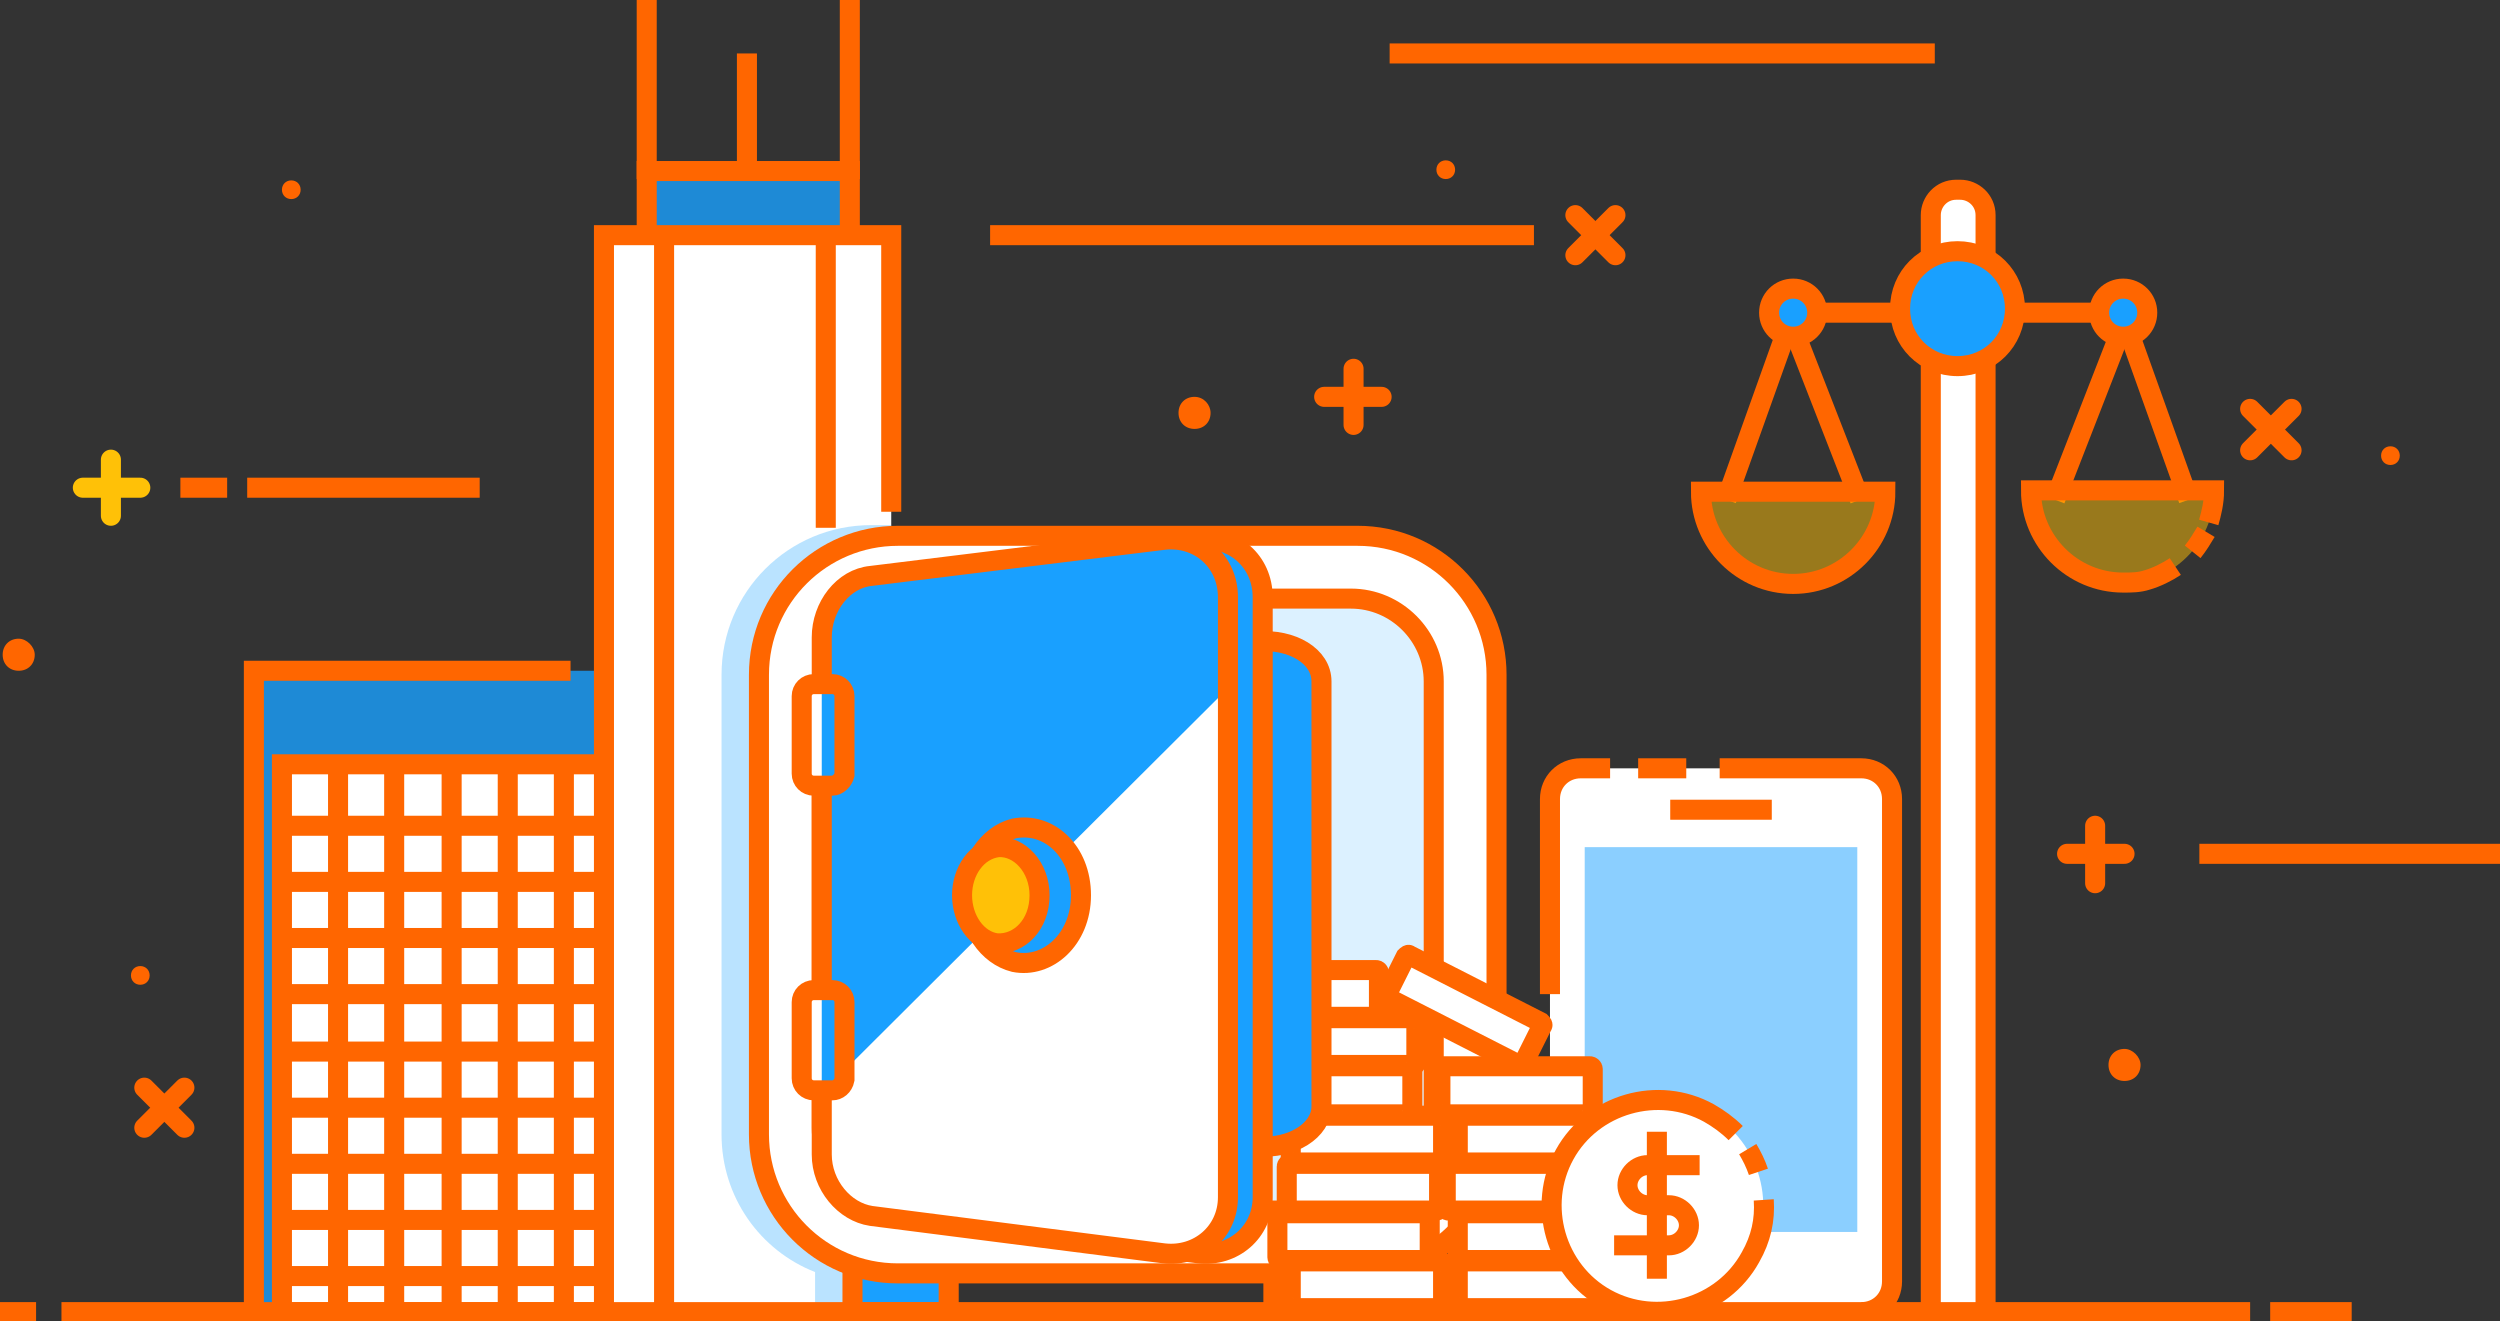 <?xml version="1.0" encoding="utf-8"?>
<!-- Generator: Adobe Illustrator 22.1.0, SVG Export Plug-In . SVG Version: 6.00 Build 0)  -->
<svg xmlns="http://www.w3.org/2000/svg" xmlns:xlink="http://www.w3.org/1999/xlink" x="0px" y="0px"
   viewBox="0 0 187.1 98.9" style="enable-background:new 0 0 187.1 98.9;" xml:space="preserve">
<rect x="0" y="0" width="187.1" height="98.9" fill="#333333" stroke="none"/>
<style type="text/css">
  .vault-0{fill:#FFFFFF;}
  .vault-1{fill:none;stroke:#ff6600;}
  .vault-2{fill:#19A0FF;}
  .vault-3{fill:#FFC107;stroke:#ff6600;}
  .vault-4{fill:#FFC107;}
  .vault-5{fill:#5FB0E5;}
  .vault-6{fill:none;stroke:#FFC107;}
  .vault-7{fill:#ff6600;}
</style>
<g id="vaultID_251_">
  <path id="vaultID_263_" class="vault-0 fill-white" d="M139.6,98.2H118c-1.1,0-2-0.9-2-2V59.5c0-1.1,0.9-2,2-2h21.6c1.1,0,2,0.9,2,2v36.7
    C141.6,97.3,140.7,98.2,139.6,98.2z"/>
  <path id="vaultID_261_" class="vault-1 fill-none stroke-primary" stroke-width="1.5" stroke-miterlimit="10" d="M116,74.4V59.8c0-1.3,1-2.3,2.3-2.3h2.2"/>
  <path id="vaultID_260_" class="vault-1 fill-none stroke-primary" stroke-width="1.5" stroke-miterlimit="10" d="M128.7,57.5h10.6c1.3,0,2.3,1,2.3,2.3v36.1c0,1.3-1,2.3-2.3,2.3"/>
  <line id="vaultID_259_" class="vault-1 fill-none stroke-primary" stroke-width="1.5" stroke-miterlimit="10" x1="122.6" y1="57.5" x2="126.2" y2="57.5"/>
  <line id="vaultID_257_" class="vault-1 fill-none stroke-primary" stroke-width="1.5" stroke-miterlimit="10" x1="125" y1="60.6" x2="132.6" y2="60.6"/>
  <path id="vaultID_256_" class="vault-1 fill-none stroke-primary" stroke-width="1.5" stroke-miterlimit="10" d="M130,94.9c0,0.7-0.5,1.2-1.2,1.2c-0.7,0-1.2-0.5-1.2-1.2c0-0.7,0.5-1.2,1.2-1.2
    C129.5,93.6,130,94.2,130,94.9z"/>
  <rect id="vaultID_255_" x="118.6" y="63.4" class="vault-2 fill-primary-lighter" opacity=".5" width="20.4" height="28.8"/>
</g>
<path id="vaultID_248_" class="vault-0 fill-white" d="M148.5,98.2h-4.1V16.3c0-1.1,0.9-2,2-2l0,0c1.1,0,2,0.9,2,2V98.2z"/>
<path id="vaultID_244_" class="vault-1 fill-none stroke-primary" stroke-width="1.5" stroke-miterlimit="10" d="M144.5,98.2V16.1c0-1,0.8-1.9,1.9-1.9h0.3c1,0,1.9,0.8,1.9,1.9v82.1"/>
<line id="vaultID_243_" class="vault-1 fill-none stroke-primary" stroke-width="1.5" stroke-miterlimit="10" x1="132.2" y1="23.4" x2="160.8" y2="23.4"/>
<path id="vaultID_242_" class="vault-2 fill-primary-lighter" d="M150.8,23.1c0,2.4-1.9,4.3-4.3,4.3c-2.4,0-4.3-1.9-4.3-4.3c0-2.4,1.9-4.3,4.3-4.3
  C148.9,18.8,150.8,20.7,150.8,23.1z"/>
<path id="vaultID_241_" class="vault-1 fill-none stroke-primary" stroke-width="1.5" stroke-miterlimit="10" d="M150.8,23.1c0,2.4-1.9,4.3-4.3,4.3c-2.4,0-4.3-1.9-4.3-4.3c0-2.4,1.9-4.3,4.3-4.3
  C148.9,18.8,150.8,20.7,150.8,23.1z"/>
<line id="vaultID_240_" class="vault-1 fill-none stroke-primary" stroke-width="1.5" stroke-miterlimit="10" x1="163.8" y1="37.4" x2="158.3" y2="22"/>
<line id="vaultID_239_" class="vault-1 fill-none stroke-primary" stroke-width="1.5" stroke-miterlimit="10" x1="153.8" y1="37.4" x2="159.8" y2="22"/>
<path id="vaultID_238_" class="vault-4 fill-warning" opacity=".5" d="M165.7,36.8c0,3.8-3.1,6.9-6.9,6.9c-3.8,0-6.9-3.1-6.9-6.9H165.7z"/>
<line id="vaultID_237_" class="vault-1 fill-none stroke-primary" stroke-width="1.5" stroke-miterlimit="10" x1="129.2" y1="37.4" x2="134.7" y2="22"/>
<line id="vaultID_236_" class="vault-1 fill-none stroke-primary" stroke-width="1.5" stroke-miterlimit="10" x1="139.2" y1="37.4" x2="133.2" y2="22"/>
<path id="vaultID_235_" class="vault-4 fill-warning" opacity=".5" d="M127.3,36.8c0,3.8,3.1,6.9,6.9,6.9c3.8,0,6.9-3.1,6.9-6.9H127.3z"/>
<path id="vaultID_234_" class="vault-1 fill-none stroke-primary" stroke-width="1.5" stroke-miterlimit="10" d="M165.1,39.8c-0.3,0.5-0.6,1-1,1.5"/>
<path id="vaultID_233_" class="vault-1 fill-none stroke-primary" stroke-width="1.5" stroke-miterlimit="10" d="M162.8,42.4c-0.6,0.4-1.4,0.8-2.1,1c-0.6,0.2-1.2,0.2-1.8,0.2c-3.8,0-6.9-3.1-6.9-6.9h13.7
  c0,0.9-0.2,1.7-0.4,2.4"/>
<path id="vaultID_232_" class="vault-1 fill-none stroke-primary" stroke-width="1.5" stroke-miterlimit="10" d="M127.3,36.8c0,3.8,3.1,6.9,6.9,6.9c3.8,0,6.9-3.1,6.9-6.9H127.3z"/>
<path id="vaultID_231_" class="vault-2 fill-primary-lighter" d="M160.7,23.4c0,1-0.8,1.8-1.8,1.8s-1.8-0.8-1.8-1.8c0-1,0.8-1.8,1.8-1.8S160.7,22.4,160.7,23.4z
  "/>
<path id="vaultID_230_" class="vault-1 fill-none stroke-primary" stroke-width="1.5" stroke-miterlimit="10" d="M160.7,23.4c0,1-0.8,1.8-1.8,1.8s-1.8-0.8-1.8-1.8c0-1,0.8-1.8,1.8-1.8S160.7,22.4,160.7,23.4z
  "/>
<path id="vaultID_229_" class="vault-2 fill-primary-lighter" d="M136,23.4c0,1-0.8,1.8-1.8,1.8c-1,0-1.8-0.8-1.8-1.8c0-1,0.8-1.8,1.8-1.8
  C135.2,21.6,136,22.4,136,23.4z"/>
<path id="vaultID_228_" class="vault-1 fill-none stroke-primary" stroke-width="1.5" stroke-miterlimit="10" d="M136,23.4c0,1-0.8,1.8-1.8,1.8c-1,0-1.8-0.8-1.8-1.8c0-1,0.8-1.8,1.8-1.8
  C135.2,21.6,136,22.4,136,23.4z"/>
<rect id="vaultID_225_" x="19" y="50.2" class="vault-2 fill-primary-lighter" opacity=".8" width="29.7" height="48"/>
<polyline id="vaultID_224_" class="vault-1 fill-none stroke-primary" stroke-width="1.5" stroke-miterlimit="10" points="19,98.2 19,50.2 42.7,50.2 "/>
<rect id="vaultID_223_" x="21.1" y="57.2" class="vault-0 fill-white" width="25.6" height="41"/>
<rect id="vaultID_222_" x="21.1" y="57.2" class="vault-1 fill-none stroke-primary" stroke-width="1.5" stroke-miterlimit="10" width="25.6" height="41"/>
<line id="vaultID_221_" class="vault-1 fill-none stroke-primary" stroke-width="1.5" stroke-miterlimit="10" x1="25.3" y1="57.2" x2="25.3" y2="98.2"/>
<line id="vaultID_220_" class="vault-1 fill-none stroke-primary" stroke-width="1.5" stroke-miterlimit="10" x1="29.5" y1="57.2" x2="29.5" y2="98.2"/>
<line id="vaultID_218_" class="vault-1 fill-none stroke-primary" stroke-width="1.5" stroke-miterlimit="10" x1="33.8" y1="57.2" x2="33.8" y2="98.2"/>
<line id="vaultID_217_" class="vault-1 fill-none stroke-primary" stroke-width="1.5" stroke-miterlimit="10" x1="38" y1="57.2" x2="38" y2="98.2"/>
<line id="vaultID_216_" class="vault-1 fill-none stroke-primary" stroke-width="1.5" stroke-miterlimit="10" x1="42.2" y1="57.2" x2="42.2" y2="98.2"/>
<line id="vaultID_215_" class="vault-1 fill-none stroke-primary" stroke-width="1.5" stroke-miterlimit="10" x1="21.1" y1="78.7" x2="46.7" y2="78.7"/>
<line id="vaultID_214_" class="vault-1 fill-none stroke-primary" stroke-width="1.5" stroke-miterlimit="10" x1="21.1" y1="74.4" x2="46.7" y2="74.4"/>
<line id="vaultID_213_" class="vault-1 fill-none stroke-primary" stroke-width="1.5" stroke-miterlimit="10" x1="21.1" y1="82.9" x2="46.7" y2="82.9"/>
<line id="vaultID_212_" class="vault-1 fill-none stroke-primary" stroke-width="1.5" stroke-miterlimit="10" x1="21.1" y1="87.1" x2="46.7" y2="87.1"/>
<line id="vaultID_211_" class="vault-1 fill-none stroke-primary" stroke-width="1.5" stroke-miterlimit="10" x1="21.1" y1="91.3" x2="46.7" y2="91.3"/>
<line id="vaultID_210_" class="vault-1 fill-none stroke-primary" stroke-width="1.5" stroke-miterlimit="10" x1="21.1" y1="95.5" x2="46.7" y2="95.5"/>
<line id="vaultID_209_" class="vault-1 fill-none stroke-primary" stroke-width="1.5" stroke-miterlimit="10" x1="21.1" y1="70.2" x2="46.7" y2="70.2"/>
<line id="vaultID_207_" class="vault-1 fill-none stroke-primary" stroke-width="1.5" stroke-miterlimit="10" x1="21.1" y1="66" x2="46.7" y2="66"/>
<line id="vaultID_206_" class="vault-1 fill-none stroke-primary" stroke-width="1.5" stroke-miterlimit="10" x1="21.1" y1="61.8" x2="46.7" y2="61.8"/>
<rect id="vaultID_202_" x="48.4" y="12.8" class="vault-2 fill-primary-lighter" opacity=".8" width="15.2" height="7"/>
<rect id="vaultID_201_" x="48.4" y="12.8" class="vault-1 fill-none stroke-primary" stroke-width="1.5" stroke-miterlimit="10" width="15.2" height="7"/>
<rect id="vaultID_199_" x="45.2" y="17.6" class="vault-0 fill-white" width="21.5" height="80.6"/>
<rect id="vaultID_198_" x="49.7" y="17.6" class="vault-0 fill-white" width="11.8" height="80.6"/>
<line id="vaultID_196_" class="vault-1 fill-none stroke-primary" stroke-width="1.5" stroke-miterlimit="10" x1="48.4" y1="0" x2="48.4" y2="13.4"/>
<line id="vaultID_195_" class="vault-1 fill-none stroke-primary" stroke-width="1.5" stroke-miterlimit="10" x1="63.6" y1="0" x2="63.6" y2="13.4"/>
<line id="vaultID_194_" class="vault-1 fill-none stroke-primary" stroke-width="1.5" stroke-miterlimit="10" x1="55.9" y1="4" x2="55.9" y2="12.7"/>
<polyline id="vaultID_193_" class="vault-1 fill-none stroke-primary" stroke-width="1.5" stroke-miterlimit="10" points="45.2,98.2 45.2,17.6 66.7,17.6 66.7,38.3 "/>
<line id="vaultID_192_" class="vault-1 fill-none stroke-primary" stroke-width="1.5" stroke-miterlimit="10" x1="49.7" y1="17.6" x2="49.7" y2="97.9"/>
<line id="vaultID_190_" class="vault-1 fill-none stroke-primary" stroke-width="1.5" stroke-miterlimit="10" x1="61.8" y1="17.6" x2="61.8" y2="39.5"/>
<g id="vaultID_186_">
  <line id="vaultID_188_" class="vault-6 fill-none stroke-warning" stroke-width="1.5" stroke-linecap="round" stroke-miterlimit="10" x1="6.2" y1="36.5" x2="10.5" y2="36.5"/>
  <line id="vaultID_187_" class="vault-6 fill-none stroke-warning" stroke-width="1.5" stroke-linecap="round" stroke-miterlimit="10" x1="8.3" y1="38.6" x2="8.3" y2="34.4"/>
</g>
<g id="vaultID_183_">
  <line id="vaultID_185_" class="vault-1 fill-none stroke-primary" stroke-width="1.5" stroke-linecap="round" stroke-miterlimit="10" x1="154.7" y1="63.9" x2="159" y2="63.9"/>
  <line id="vaultID_184_" class="vault-1 fill-none stroke-primary" stroke-width="1.5" stroke-linecap="round" stroke-miterlimit="10" x1="156.8" y1="66.1" x2="156.8" y2="61.8"/>
</g>
<g id="vaultID_180_">
  <line id="vaultID_182_" class="vault-1 fill-none stroke-primary" stroke-width="1.5" stroke-linecap="round" stroke-miterlimit="10" x1="99.1" y1="29.7" x2="103.4" y2="29.7"/>
  <line id="vaultID_181_" class="vault-1 fill-none stroke-primary" stroke-width="1.5" stroke-linecap="round" stroke-miterlimit="10" x1="101.3" y1="31.8" x2="101.3" y2="27.6"/>
</g>
<g id="vaultID_177_">
  <line id="vaultID_179_" class="vault-1 fill-none stroke-primary" stroke-width="1.5" stroke-linecap="round" stroke-miterlimit="10" x1="117.9" y1="19.1" x2="120.9" y2="16.1"/>
  <line id="vaultID_178_" class="vault-1 fill-none stroke-primary" stroke-width="1.5" stroke-linecap="round" stroke-miterlimit="10" x1="120.9" y1="19.1" x2="117.9" y2="16.1"/>
</g>
<g id="vaultID_174_">
  <line id="vaultID_176_" class="vault-1 fill-none stroke-primary" stroke-width="1.5" stroke-linecap="round" stroke-miterlimit="10" x1="168.4" y1="33.7" x2="171.5" y2="30.6"/>
  <line id="vaultID_175_" class="vault-1 fill-none stroke-primary" stroke-width="1.5" stroke-linecap="round" stroke-miterlimit="10" x1="171.5" y1="33.7" x2="168.4" y2="30.6"/>
</g>
<g id="vaultID_171_">
  <line id="vaultID_173_" class="vault-1 fill-none stroke-primary" stroke-width="1.5" stroke-linecap="round" stroke-miterlimit="10" x1="10.8" y1="84.4" x2="13.8" y2="81.4"/>
  <line id="vaultID_172_" class="vault-1 fill-none stroke-primary" stroke-width="1.5" stroke-linecap="round" stroke-miterlimit="10" x1="13.8" y1="84.4" x2="10.8" y2="81.4"/>
</g>
<line id="vaultID_170_" class="vault-1 fill-none stroke-primary" stroke-width="1.5" stroke-miterlimit="10" x1="74.1" y1="17.6" x2="114.8" y2="17.6"/>
<line id="vaultID_169_" class="vault-1 fill-none stroke-primary" stroke-width="1.5" stroke-miterlimit="10" x1="104" y1="4" x2="144.8" y2="4"/>
<line id="vaultID_168_" class="vault-1 fill-none stroke-primary" stroke-width="1.5" stroke-miterlimit="10" x1="164.6" y1="63.9" x2="187.1" y2="63.9"/>
<line id="vaultID_167_" class="vault-1 fill-none stroke-primary" stroke-width="1.5" stroke-miterlimit="10" x1="35.9" y1="36.5" x2="18.5" y2="36.5"/>
<line id="vaultID_166_" class="vault-1 fill-none stroke-primary" stroke-width="1.5" stroke-miterlimit="10" x1="13.5" y1="36.5" x2="17" y2="36.5"/>
<path id="vaultID_165_" class="vault-7 fill-primary" d="M2.6,49c0,0.7-0.5,1.2-1.2,1.2c-0.7,0-1.2-0.5-1.2-1.2c0-0.7,0.5-1.2,1.2-1.2
  C2,47.8,2.6,48.4,2.6,49z"/>
<path id="vaultID_164_" class="vault-7 fill-primary" d="M90.6,30.9c0,0.7-0.5,1.2-1.2,1.2c-0.7,0-1.2-0.5-1.2-1.2c0-0.7,0.5-1.2,1.2-1.2
  C90.1,29.7,90.6,30.3,90.6,30.9z"/>
<path id="vaultID_163_" class="vault-7 fill-primary" d="M160.2,79.7c0,0.7-0.5,1.2-1.2,1.2c-0.7,0-1.2-0.5-1.2-1.2c0-0.7,0.5-1.2,1.2-1.2
  C159.6,78.5,160.2,79.1,160.2,79.7z"/>
<path id="vaultID_162_" class="vault-7 fill-primary" d="M11.2,73c0,0.4-0.3,0.7-0.7,0.7c-0.4,0-0.7-0.3-0.7-0.7c0-0.4,0.3-0.7,0.7-0.7
  C10.9,72.3,11.2,72.6,11.2,73z"/>
<path id="vaultID_161_" class="vault-7 fill-primary" d="M108.9,12.7c0,0.4-0.3,0.7-0.7,0.7c-0.4,0-0.7-0.3-0.7-0.7c0-0.4,0.3-0.7,0.7-0.7
  C108.6,12,108.9,12.3,108.9,12.7z"/>
<path id="vaultID_160_" class="vault-7 fill-primary" d="M179.6,34.1c0,0.4-0.3,0.7-0.7,0.7c-0.4,0-0.7-0.3-0.7-0.7c0-0.4,0.3-0.7,0.7-0.7
  C179.3,33.4,179.6,33.7,179.6,34.1z"/>
<path id="vaultID_159_" class="vault-7 fill-primary" d="M22.5,14.2c0,0.4-0.3,0.7-0.7,0.7c-0.4,0-0.7-0.3-0.7-0.7c0-0.4,0.3-0.7,0.7-0.7
  C22.2,13.5,22.5,13.8,22.5,14.2z"/>
<path id="vaultID_158_" class="vault-2 fill-primary-lighter" opacity=".3" d="M65.2,39.3c-6.2,0-11.2,5-11.2,11.2v34.4c0,4.7,2.9,8.7,7,10.3v3h0.5h5.2V39.3H65.2z"/>
<rect id="vaultID_157_" x="95.3" y="92.7" class="vault-5 fill-primary-lighter" width="7.2" height="5.5"/>
<rect id="vaultID_156_" x="95.3" y="92.7" class="vault-1 fill-none stroke-primary" stroke-width="1.5" stroke-miterlimit="10" width="7.2" height="5.5"/>
<rect id="vaultID_155_" x="63.8" y="92.7" class="vault-2 fill-primary-lighter" width="7.2" height="5.5"/>
<rect id="vaultID_154_" x="63.8" y="92.7" class="vault-1 fill-none stroke-primary" stroke-width="1.5" stroke-miterlimit="10" width="7.2" height="5.5"/>
<path id="vaultID_153_" class="vault-0 fill-white" d="M101.6,95.3H67.2c-5.8,0-10.4-4.7-10.4-10.4V50.5c0-5.8,4.7-10.4,10.4-10.4h34.4
  c5.8,0,10.4,4.7,10.4,10.4v34.4C112,90.6,107.4,95.3,101.6,95.3z"/>
<path id="vaultID_151_" class="vault-2 fill-primary-lighter" opacity=".15" d="M100.6,90.6H68.2c-3.7,0-6.7-3-6.7-6.7V51.5c0-3.7,3-6.7,6.7-6.7h32.3c3.7,0,6.7,3,6.7,6.7
  v32.3C107.3,87.5,104.3,90.6,100.6,90.6z"/>
<path id="vaultID_150_" class="vault-1 fill-none stroke-primary" stroke-width="1.5" stroke-miterlimit="10" d="M101.1,90.6H67.7c-3.4,0-6.2-2.8-6.2-6.2V51c0-3.4,2.8-6.2,6.2-6.2h33.4c3.4,0,6.2,2.8,6.2,6.2
  v33.4C107.3,87.8,104.5,90.6,101.1,90.6z"/>
<path id="vaultID_149_" class="vault-1 fill-none stroke-primary" stroke-width="1.5" stroke-miterlimit="10" d="M101.6,95.3H67.2c-5.8,0-10.4-4.7-10.4-10.4V50.5c0-5.8,4.7-10.4,10.4-10.4h34.4
  c5.8,0,10.4,4.7,10.4,10.4v34.4C112,90.6,107.4,95.3,101.6,95.3z"/>
<g id="vaultID_146_">
  <path id="vaultID_148_" class="vault-0 fill-white" d="M107.8,97.9h-11c-0.1,0-0.2-0.1-0.2-0.2v-3.1c0-0.1,0.1-0.2,0.2-0.2h11c0.1,0,0.2,0.1,0.2,0.2
    v3.1C108,97.8,107.9,97.9,107.8,97.9z"/>
  <path id="vaultID_147_" class="vault-1 fill-none stroke-primary" stroke-width="1.5" stroke-miterlimit="10" d="M107.8,97.9h-11c-0.1,0-0.2-0.1-0.2-0.2v-3.1c0-0.1,0.1-0.2,0.2-0.2h11c0.1,0,0.2,0.1,0.2,0.2
    v3.1C108,97.8,107.9,97.9,107.8,97.9z"/>
</g>
<g id="vaultID_143_">
  <path id="vaultID_145_" class="vault-0 fill-white" d="M106.8,94.3h-11c-0.1,0-0.2-0.1-0.2-0.2v-3.1c0-0.1,0.1-0.2,0.2-0.2h11c0.1,0,0.2,0.1,0.2,0.2
    V94C107,94.2,106.9,94.3,106.8,94.3z"/>
  <path id="vaultID_144_" class="vault-1 fill-none stroke-primary" stroke-width="1.5" stroke-miterlimit="10" d="M106.8,94.3h-11c-0.1,0-0.2-0.1-0.2-0.2v-3.1c0-0.1,0.1-0.2,0.2-0.2h11c0.1,0,0.2,0.1,0.2,0.2
    V94C107,94.2,106.9,94.3,106.8,94.3z"/>
</g>
<g id="vaultID_140_">
  <path id="vaultID_142_" class="vault-0 fill-white" d="M107.5,90.6h-11c-0.1,0-0.2-0.1-0.2-0.2v-3.1c0-0.1,0.1-0.2,0.2-0.2h11c0.1,0,0.2,0.1,0.2,0.2
    v3.1C107.8,90.5,107.6,90.6,107.5,90.6z"/>
  <path id="vaultID_141_" class="vault-1 fill-none stroke-primary" stroke-width="1.5" stroke-miterlimit="10" d="M107.5,90.6h-11c-0.1,0-0.2-0.1-0.2-0.2v-3.1c0-0.1,0.1-0.2,0.2-0.2h11c0.1,0,0.2,0.1,0.2,0.2
    v3.1C107.8,90.5,107.6,90.6,107.5,90.6z"/>
</g>
<g id="vaultID_137_">
  <path id="vaultID_139_" class="vault-0 fill-white" d="M107.8,87h-11c-0.1,0-0.2-0.1-0.2-0.2v-3.1c0-0.1,0.1-0.2,0.2-0.2h11c0.1,0,0.2,0.1,0.2,0.2
    v3.1C108.1,86.9,108,87,107.8,87z"/>
  <path id="vaultID_138_" class="vault-1 fill-none stroke-primary" stroke-width="1.5" stroke-miterlimit="10" d="M107.8,87h-11c-0.1,0-0.2-0.1-0.2-0.2v-3.1c0-0.1,0.1-0.2,0.2-0.2h11c0.1,0,0.2,0.1,0.2,0.2
    v3.1C108.1,86.9,108,87,107.8,87z"/>
</g>
<g id="vaultID_134_">
  <path id="vaultID_136_" class="vault-0 fill-white" d="M105.5,83.4h-11c-0.1,0-0.2-0.1-0.2-0.2V80c0-0.1,0.1-0.2,0.2-0.2h11c0.1,0,0.2,0.1,0.2,0.2
    v3.1C105.7,83.2,105.6,83.4,105.5,83.4z"/>
  <path id="vaultID_135_" class="vault-1 fill-none stroke-primary" stroke-width="1.5" stroke-miterlimit="10" d="M105.5,83.4h-11c-0.1,0-0.2-0.1-0.2-0.2V80c0-0.1,0.1-0.2,0.2-0.2h11c0.1,0,0.2,0.1,0.2,0.2
    v3.1C105.7,83.2,105.6,83.4,105.5,83.4z"/>
</g>
<g id="vaultID_131_">
  <path id="vaultID_133_" class="vault-0 fill-white" d="M105.8,79.7h-11c-0.1,0-0.2-0.1-0.2-0.2v-3.1c0-0.1,0.1-0.2,0.2-0.2h11c0.1,0,0.2,0.1,0.2,0.2
    v3.1C106,79.6,105.9,79.7,105.8,79.7z"/>
  <path id="vaultID_132_" class="vault-1 fill-none stroke-primary" stroke-width="1.5" stroke-miterlimit="10" d="M105.8,79.7h-11c-0.1,0-0.2-0.1-0.2-0.2v-3.1c0-0.1,0.1-0.2,0.2-0.2h11c0.1,0,0.2,0.1,0.2,0.2
    v3.1C106,79.6,105.9,79.7,105.8,79.7z"/>
</g>
<g id="vaultID_115_">
  <path id="vaultID_130_" class="vault-0 fill-white" d="M103,76.1H92c-0.1,0-0.2-0.1-0.2-0.2v-3.1c0-0.1,0.1-0.2,0.2-0.2h11c0.1,0,0.2,0.1,0.2,0.2
    v3.1C103.3,76,103.1,76.1,103,76.1z"/>
  <path id="vaultID_116_" class="vault-1 fill-none stroke-primary" stroke-width="1.5" stroke-miterlimit="10" d="M103,76.1H92c-0.1,0-0.2-0.1-0.2-0.2v-3.1c0-0.1,0.1-0.2,0.2-0.2h11c0.1,0,0.2,0.1,0.2,0.2
    v3.1C103.3,76,103.1,76.1,103,76.1z"/>
</g>
<g id="vaultID_109_">
  <path id="vaultID_112_" class="vault-0 fill-white" d="M120.3,97.9h-11c-0.1,0-0.2-0.1-0.2-0.2v-3.1c0-0.1,0.1-0.2,0.2-0.2h11c0.1,0,0.2,0.1,0.2,0.2
    v3.1C120.6,97.8,120.4,97.9,120.3,97.9z"/>
  <path id="vaultID_111_" class="vault-1 fill-none stroke-primary" stroke-width="1.5" stroke-miterlimit="10" d="M120.3,97.9h-11c-0.1,0-0.2-0.1-0.2-0.2v-3.1c0-0.1,0.1-0.2,0.2-0.2h11c0.1,0,0.2,0.1,0.2,0.2
    v3.1C120.6,97.8,120.4,97.9,120.3,97.9z"/>
</g>
<g id="vaultID_104_">
  <path id="vaultID_106_" class="vault-0 fill-white" d="M120.3,94.3h-11c-0.1,0-0.2-0.1-0.2-0.2v-3.1c0-0.1,0.1-0.2,0.2-0.2h11c0.1,0,0.2,0.1,0.2,0.2
    V94C120.6,94.2,120.4,94.3,120.3,94.3z"/>
  <path id="vaultID_105_" class="vault-1 fill-none stroke-primary" stroke-width="1.5" stroke-miterlimit="10" d="M120.3,94.3h-11c-0.1,0-0.2-0.1-0.2-0.2v-3.1c0-0.1,0.1-0.2,0.2-0.2h11c0.1,0,0.2,0.1,0.2,0.2
    V94C120.6,94.2,120.4,94.3,120.3,94.3z"/>
</g>
<g id="vaultID_101_">
  <path id="vaultID_103_" class="vault-0 fill-white" d="M119.4,90.6h-11c-0.1,0-0.2-0.1-0.2-0.2v-3.1c0-0.1,0.1-0.2,0.2-0.2h11c0.1,0,0.2,0.1,0.2,0.2
    v3.1C119.7,90.5,119.6,90.6,119.4,90.6z"/>
  <path id="vaultID_102_" class="vault-1 fill-none stroke-primary" stroke-width="1.5" stroke-miterlimit="10" d="M119.4,90.6h-11c-0.1,0-0.2-0.1-0.2-0.2v-3.1c0-0.1,0.1-0.2,0.2-0.2h11c0.1,0,0.2,0.1,0.2,0.2
    v3.1C119.7,90.5,119.6,90.6,119.4,90.6z"/>
</g>
<g id="vaultID_98_">
  <path id="vaultID_100_" class="vault-0 fill-white" d="M120.3,87h-11c-0.1,0-0.2-0.1-0.2-0.2v-3.1c0-0.1,0.1-0.2,0.2-0.2h11c0.1,0,0.2,0.1,0.2,0.2
    v3.1C120.6,86.9,120.4,87,120.3,87z"/>
  <path id="vaultID_99_" class="vault-1 fill-none stroke-primary" stroke-width="1.5" stroke-miterlimit="10" d="M120.3,87h-11c-0.1,0-0.2-0.1-0.2-0.2v-3.1c0-0.1,0.1-0.2,0.2-0.2h11c0.1,0,0.2,0.1,0.2,0.2
    v3.1C120.6,86.9,120.4,87,120.3,87z"/>
</g>
<g id="vaultID_95_">
  <path id="vaultID_97_" class="vault-0 fill-white" d="M119,83.4h-11c-0.1,0-0.2-0.1-0.2-0.2V80c0-0.1,0.1-0.2,0.2-0.2h11c0.1,0,0.2,0.1,0.2,0.2v3.1
    C119.2,83.2,119.1,83.4,119,83.4z"/>
  <path id="vaultID_96_" class="vault-1 fill-none stroke-primary" stroke-width="1.5" stroke-miterlimit="10" d="M119,83.4h-11c-0.1,0-0.2-0.1-0.2-0.2V80c0-0.1,0.1-0.2,0.2-0.2h11c0.1,0,0.2,0.1,0.2,0.2v3.1
    C119.2,83.2,119.1,83.4,119,83.4z"/>
</g>
<g id="vaultID_92_">
  <path id="vaultID_94_" class="vault-0 fill-white" d="M113.7,79.7l-9.8-5c-0.1-0.1-0.2-0.2-0.1-0.3l1.4-2.8c0.1-0.1,0.2-0.2,0.3-0.1l9.8,5
    c0.1,0.1,0.2,0.2,0.1,0.3l-1.4,2.8C114,79.7,113.9,79.8,113.7,79.7z"/>
  <path id="vaultID_93_" class="vault-1 fill-none stroke-primary" stroke-width="1.5" stroke-miterlimit="10" d="M113.7,79.7l-9.8-5c-0.1-0.1-0.2-0.2-0.1-0.3l1.4-2.8c0.1-0.1,0.2-0.2,0.3-0.1l9.8,5
    c0.1,0.1,0.2,0.2,0.1,0.3l-1.4,2.8C114,79.7,113.9,79.8,113.7,79.7z"/>
</g>
<path id="vaultID_91_" class="vault-2 fill-primary-lighter" d="M94.1,85.8l-21.9-1.9c-2-0.2-3.7-1.7-3.7-3.3V53.2c0-1.6,1.6-3.1,3.7-3.3l21.9-1.9
  c2.6-0.2,4.8,1.1,4.8,3v31.8C98.9,84.6,96.7,86,94.1,85.8z"/>
<path id="vaultID_90_" class="vault-1 fill-none stroke-primary" stroke-width="1.5" stroke-miterlimit="10" d="M94.1,85.8l-21.9-1.9c-2-0.2-3.7-1.7-3.7-3.3V53.2c0-1.6,1.6-3.1,3.7-3.3l21.9-1.9
  c2.6-0.2,4.8,1.1,4.8,3v31.8C98.9,84.6,96.7,86,94.1,85.8z"/>
<path id="vaultID_89_" class="vault-2 fill-primary-lighter" d="M89.7,93.8L67.8,91c-2-0.3-3.7-2.3-3.7-4.6V47.7c0-2.3,1.6-4.4,3.7-4.6l21.9-2.7
  c2.6-0.3,4.8,1.6,4.8,4.3v44.9C94.5,92.2,92.3,94.1,89.7,93.8z"/>
<path id="vaultID_87_" class="vault-1 fill-none stroke-primary" stroke-width="1.5" stroke-miterlimit="10" d="M89.7,93.8L67.8,91c-2-0.3-3.7-2.3-3.7-4.6V47.7c0-2.3,1.6-4.4,3.7-4.6l21.9-2.7
  c2.6-0.3,4.8,1.6,4.8,4.3v44.9C94.5,92.2,92.3,94.1,89.7,93.8z"/>
<path id="vaultID_86_" class="vault-2 fill-primary-lighter" d="M87.1,93.8L65.2,91c-2-0.3-3.7-2.3-3.7-4.6V47.7c0-2.3,1.6-4.4,3.7-4.6l21.9-2.7
  c2.6-0.3,4.8,1.6,4.8,4.3v44.9C91.9,92.2,89.7,94.1,87.1,93.8z"/>
<path id="vaultID_85_" class="vault-0 fill-white" d="M91.9,89.5v-38L61.5,81.8v4.5c0,2.3,1.6,4.4,3.7,4.6l21.9,2.7C89.7,94.1,91.9,92.2,91.9,89.5z"
  />
<path id="vaultID_84_" class="vault-1 fill-none stroke-primary" stroke-width="1.5" stroke-miterlimit="10" d="M87.1,93.8L65.2,91c-2-0.3-3.7-2.3-3.7-4.6V47.7c0-2.3,1.6-4.4,3.7-4.6l21.9-2.7
  c2.6-0.3,4.8,1.6,4.8,4.3v44.9C91.9,92.2,89.7,94.1,87.1,93.8z"/>
<g id="vaultID_79_">
  <path id="vaultID_82_" class="vault-0 fill-white" d="M62.3,58.8h-1.4c-0.5,0-0.9-0.4-0.9-0.9v-5.8c0-0.5,0.4-0.9,0.9-0.9h1.4c0.5,0,0.9,0.4,0.9,0.9
    V58C63.1,58.4,62.7,58.8,62.3,58.8z"/>
  <path id="vaultID_81_" class="vault-2 fill-gray-200" d="M62.7,51.3h-1.2v7.5h1.2c0.2,0,0.4-0.3,0.4-0.6v-6.3C63.1,51.6,62.9,51.3,62.7,51.3z"/>
  <path id="vaultID_80_" class="vault-1 fill-none stroke-primary" stroke-width="1.5" stroke-miterlimit="10" d="M62.3,58.8h-1.4c-0.5,0-0.9-0.4-0.9-0.9v-5.8c0-0.5,0.4-0.9,0.9-0.9h1.4c0.5,0,0.9,0.4,0.9,0.9
    V58C63.1,58.4,62.7,58.8,62.3,58.8z"/>
</g>
<g id="vaultID_73_">
  <path id="vaultID_76_" class="vault-0 fill-white" d="M62.3,81.6h-1.4c-0.5,0-0.9-0.4-0.9-0.9V75c0-0.5,0.4-0.9,0.9-0.9h1.4c0.5,0,0.9,0.4,0.9,0.9
    v5.8C63.1,81.3,62.7,81.6,62.3,81.6z"/>
  <path id="vaultID_75_" class="vault-2 fill-gray-200" d="M62.7,74.1h-1.2v7.5h1.2c0.2,0,0.4-0.3,0.4-0.6v-6.3C63.1,74.4,62.9,74.1,62.7,74.1z"/>
  <path id="vaultID_74_" class="vault-1 fill-none stroke-primary" stroke-width="1.5" stroke-miterlimit="10" d="M62.3,81.6h-1.4c-0.5,0-0.9-0.4-0.9-0.9V75c0-0.5,0.4-0.9,0.9-0.9h1.4c0.5,0,0.9,0.4,0.9,0.9
    v5.8C63.1,81.3,62.7,81.6,62.3,81.6z"/>
</g>
<path id="vaultID_72_" class="vault-2 fill-primary-lighter" d="M80.9,67c0,3.3-2.5,5.5-5,5c-2-0.5-3.4-2.6-3.4-5c0-2.3,1.4-4.5,3.4-5
  C78.5,61.5,80.9,63.7,80.9,67z"/>
<path id="vaultID_71_" class="vault-1 fill-none stroke-primary" stroke-width="1.5" stroke-miterlimit="10" d="M80.9,67c0,3.3-2.5,5.5-5,5c-2-0.5-3.4-2.6-3.4-5c0-2.3,1.4-4.5,3.4-5
  C78.5,61.5,80.9,63.7,80.9,67z"/>
<path id="vaultID_70_" class="vault-2 fill-primary-lighter" d="M79.6,67c0-2.2-1.2-3.8-2.7-4v0h-1.3v0.3c-1.1,0.6-1.8,2.1-1.8,3.7c0,1.6,0.8,3.1,1.8,3.7V71
  h1.3v0C78.4,70.8,79.6,69.2,79.6,67z"/>
<path id="vaultID_68_" class="vault-3 fill-warning stroke-primary" stroke-width="1.5" stroke-miterlimit="10" d="M77.8,67c0,2.2-1.5,3.7-3.2,3.6C73.1,70.4,72,68.8,72,67c0-1.8,1.1-3.4,2.7-3.6
  C76.3,63.3,77.8,64.9,77.8,67z"/>
<g id="vaultID_15_">
  <path id="vaultID_58_" class="vault-0 fill-white" d="M116.9,86.6c-2,3.9-0.4,8.7,3.5,10.7c3.9,2,8.7,0.4,10.7-3.5c2-3.9,0.4-8.7-3.5-10.7
    C123.7,81.1,118.9,82.7,116.9,86.6z"/>
  <path id="vaultID_55_" class="vault-1 fill-none stroke-primary" stroke-width="1.5" stroke-miterlimit="10" d="M132,89.8c0.1,1.5-0.2,2.9-1,4.3c-2.1,3.8-7,5.2-10.8,3.1c-3.8-2.1-5.2-7-3.1-10.8
    c2.1-3.8,7-5.2,10.8-3.1c0.7,0.4,1.4,0.9,2,1.5"/>
  <path id="vaultID_52_" class="vault-1 fill-none stroke-primary" stroke-width="1.5" stroke-miterlimit="10" d="M130.8,86c0.3,0.5,0.6,1.1,0.8,1.7"/>
  <g id="vaultID_43_">
    <path id="vaultID_47_" class="vault-1 fill-none stroke-primary" stroke-width="1.5" stroke-miterlimit="10" d="M127.2,87.2h-3.9c-0.8,0-1.5,0.7-1.5,1.5l0,0c0,0.8,0.7,1.5,1.5,1.5h1.6
      c0.8,0,1.5,0.7,1.5,1.5l0,0c0,0.8-0.7,1.5-1.5,1.5h-4.1"/>
    <line id="vaultID_46_" class="vault-1 fill-none stroke-primary" stroke-width="1.5" stroke-miterlimit="10" x1="124" y1="84.7" x2="124" y2="95.7"/>
  </g>
</g>
<g id="vaultID_1_">
  <line id="vaultID_10_" class="vault-1 fill-none stroke-primary" stroke-width="1.5" stroke-miterlimit="10" x1="0" y1="98.2" x2="2.7" y2="98.2"/>
  <line id="vaultID_6_" class="vault-1 fill-none stroke-primary" stroke-width="1.5" stroke-miterlimit="10" x1="169.9" y1="98.2" x2="176" y2="98.2"/>
  <line id="vaultID_2_" class="vault-1 fill-none stroke-primary" stroke-width="1.5" stroke-miterlimit="10" x1="4.6" y1="98.2" x2="168.4" y2="98.2"/>
</g>
</svg>
